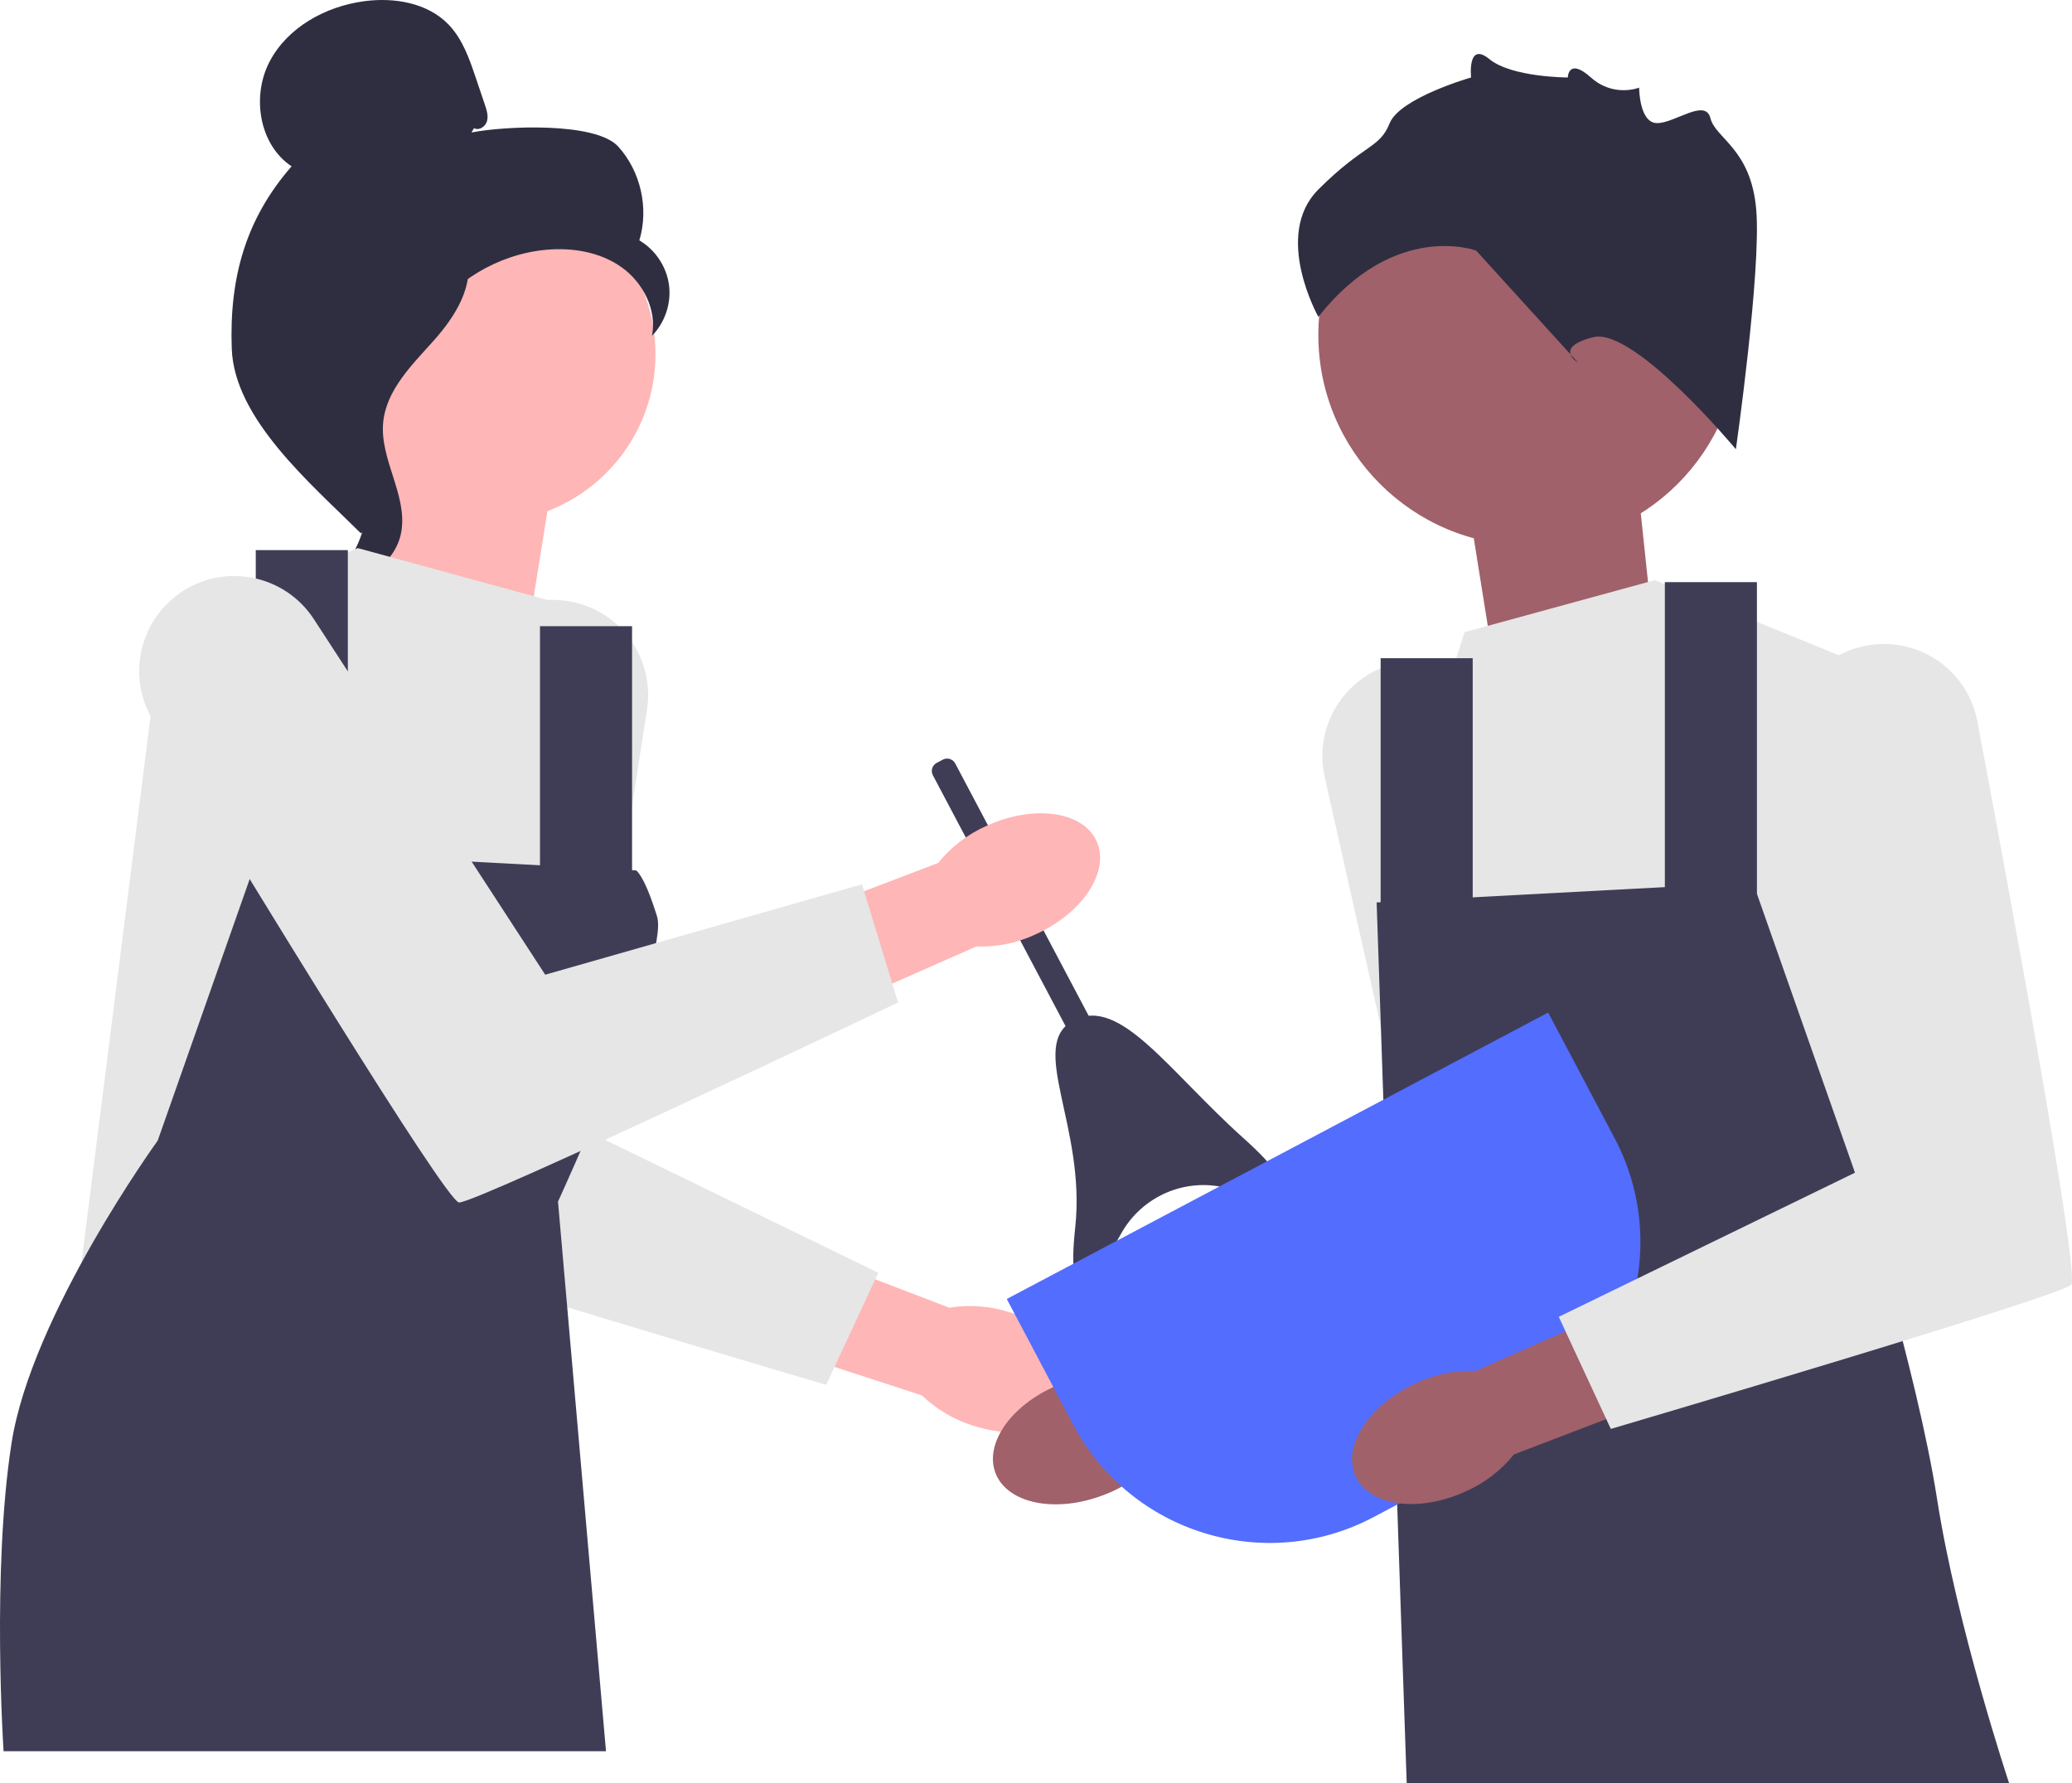 <svg xmlns="http://www.w3.org/2000/svg" width="713.526" height="614" viewBox="0 0 713.526 614" xmlns:xlink="http://www.w3.org/1999/xlink"><g><path id="uuid-0cad5e93-2d15-4fdd-8268-876a8a194bb8-514" d="M347.873,451.902c16.985,5.299,28.02,18.358,24.645,29.167-3.374,10.809-19.877,15.273-36.867,9.97-6.816-2.025-13.048-5.653-18.175-10.581l-71.685-23.361,11.679-33.406,69.428,26.576c7.021-1.138,14.213-.578,20.973,1.634Z" fill="#ffb6b6"/><path d="M194.305,206.79h-0c-17.093-2.024-32.831,9.528-36.015,26.443-11.357,60.333-35.479,190.8-32.303,193.976,4.136,4.136,158.531,49.627,158.531,49.627l17.921-38.599-102.011-49.627,22.372-144.302c2.84-18.319-10.086-35.338-28.495-37.519Z" fill="#e6e6e6"/></g><g><path id="uuid-0ff57380-e4ac-4dac-ba07-d0dae17f701d-515" d="M380.312,514.658c-16.573,6.474-33.348,3.169-37.466-7.379-4.118-10.548,5.979-24.343,22.559-30.817,6.588-2.677,13.721-3.737,20.802-3.092l70.569-26.542,11.749,33.381-70.816,22.622c-4.772,5.275-10.737,9.331-17.398,11.827Z" fill="#a0616a"/><path d="M482.08,228.147h0c16.918-3.169,33.397,7.3,37.711,23.963,15.386,59.433,48.221,187.984,45.265,191.367-3.848,4.404-154.837,60.168-154.837,60.168l-20.474-37.307,98.445-56.37-32.019-142.472c-4.065-18.087,7.688-35.936,25.909-39.349Z" fill="#e6e6e6"/></g><polygon points="182.197 215.457 190.605 162.907 133.851 139.785 125.443 219.661 182.197 215.457" fill="#ffb6b6"/><polygon points="513.663 223.728 505.255 171.178 562.009 148.056 570.417 227.932 513.663 223.728" fill="#a0616a"/><g><circle cx="167.855" cy="121.925" r="57.875" fill="#ffb6b6"/><path d="M163.236,44.116c1.675,.978,3.918-.501,4.455-2.365s-.089-3.842-.709-5.679l-3.123-9.249c-2.215-6.56-4.565-13.348-9.362-18.341C147.258,.946,135.753-.971,125.396,.418c-13.3,1.784-26.423,8.986-32.607,20.895-6.184,11.909-3.551,28.527,7.623,35.958-15.926,18.254-21.478,38.598-20.601,62.807,.877,24.209,27.259,46.49,44.463,63.544,3.842-2.329,7.335-13.244,5.222-17.209-2.113-3.965,.914-8.559-1.702-12.211-2.617-3.652-4.806,2.163-2.16-1.468,1.669-2.292-4.846-7.564-2.365-8.935,12.001-6.634,15.993-21.593,23.531-33.049,9.092-13.817,24.653-23.175,41.12-24.727,9.071-.855,18.653,.694,26.088,5.96,7.435,5.266,12.249,14.677,10.525,23.624,4.465-4.534,6.688-11.179,5.85-17.487s-4.72-12.142-10.214-15.352c3.341-11.048,.479-23.757-7.276-32.307-7.755-8.55-39.211-7.093-50.532-4.843" fill="#2f2e41"/><path d="M161.478,86.357c-14.994,1.619-25.821,14.607-34.963,26.602-5.269,6.914-10.789,14.548-10.656,23.24,.134,8.787,6.009,16.325,8.817,24.652,4.59,13.612,.117,29.807-10.809,39.134,10.795,2.049,22.466-6.046,24.329-16.875,2.17-12.606-7.387-24.773-6.255-37.514,.997-11.225,9.843-19.864,17.363-28.257,7.52-8.393,14.583-19.53,11.124-30.256" fill="#2f2e41"/></g><path d="M188.754,206.645l-65.523-17.921-67.548,27.571-28.949,228.836,165.423,5.514v-36.911s28.949-36.151,23.435-88.535l-5.514-52.384-21.324-66.169Z" fill="#e6e6e6"/><path d="M219.038,299.696l-129.582-6.893-35.152,99.943S10.88,452.712,3.987,496.825s-2.757,106.147-2.757,106.147H208.683l-16.526-189.238s38.582-83.71,34.11-98.185c-4.472-14.475-7.229-15.853-7.229-15.853Z" fill="#3f3d56"/><rect x="88.078" y="189.413" width="31.706" height="117.175" fill="#3f3d56"/><rect x="185.953" y="215.606" width="31.706" height="96.497" fill="#3f3d56"/><path d="M504.35,217.673l65.523-17.921,67.548,27.571,28.949,228.836-165.423,5.514v-36.911s-16.922-37.736-.689-87.846c15.853-48.938-17.232-53.073-17.232-53.073l21.324-66.169Z" fill="#e6e6e6"/><path d="M474.065,310.724l129.582-6.893,35.152,99.943s21.367,68.237,28.26,112.35,24.814,97.875,24.814,97.875h-207.452l-6.22-181.966-4.136-121.31Z" fill="#3f3d56"/><rect x="573.319" y="200.442" width="31.706" height="117.175" transform="translate(1178.345 518.058) rotate(-180)" fill="#3f3d56"/><rect x="475.444" y="226.634" width="31.706" height="96.497" transform="translate(982.594 549.764) rotate(-180)" fill="#3f3d56"/><circle cx="526.48" cy="115.356" r="72.487" fill="#a0616a"/><path d="M597.78,154.679s-35.07-42.084-49.098-38.577-5.26,8.767-5.26,8.767l-35.07-38.577s-28.056-10.521-54.358,22.795c0,0-15.781-28.056,0-43.837,15.781-15.781,21.042-14.028,24.549-22.795,3.507-8.767,28.056-15.781,28.056-15.781,0,0-1.408-12.62,6.31-6.31,7.718,6.31,26.993,6.31,26.993,6.31,0,0,.11-7.014,7.953,0,7.842,7.014,16.61,3.507,16.61,3.507,0,0,0,12.136,6.137,12.205s16.658-8.698,18.412-1.684c1.753,7.014,14.028,10.521,15.781,31.563,1.753,21.042-7.014,82.414-7.014,82.414Z" fill="#2f2e41"/><g><path d="M293.985,312.204h120.024v8.703h-120.024c-1.742,0-3.157-1.414-3.157-3.157v-2.39c0-1.742,1.414-3.157,3.157-3.157Z" transform="translate(467.451 -142.981) rotate(62.122)" fill="#3f3d56"/><path d="M422.44,409.06c-14.278-3.681-29.215,2.837-36.38,15.724-8.972,16.137-19.221,29.376-15.789-2.176,3.778-34.735-16.599-62.789-.585-71.261,16.014-8.471,32.55,17.274,58.578,40.584,24.123,21.604,10.212,21.263-5.824,17.128Z" fill="#3f3d56"/></g><g><path id="uuid-8a6d9a0c-21d4-418f-b978-ee87cdca3434-516" d="M339.796,284.332c16.185-7.39,33.118-5.029,37.82,5.272,4.702,10.301-4.608,24.64-20.801,32.03-6.428,3.041-13.49,4.498-20.596,4.25l-68.974,30.447-13.598-32.672,69.44-26.546c4.469-5.534,10.199-9.916,16.709-12.781Z" fill="#ffb6b6"/><path d="M61.845,204.293l-0,0c-14.08,9.9-18.09,29.007-9.172,43.729,31.809,52.509,100.921,165.766,105.406,166.011,5.84,.32,151.178-68.848,151.178-68.848l-12.416-40.705-109.088,31.126-79.648-122.392c-10.111-15.538-31.096-19.585-46.26-8.922Z" fill="#e6e6e6"/></g><path d="M363.783,390.679h210.915v48.946c0,42.221-34.278,76.5-76.5,76.5h-57.915c-42.221,0-76.5-34.278-76.5-76.5v-48.946h0Z" transform="translate(-157.548 272.028) rotate(-27.878)" fill="#536dfe"/><path id="uuid-2a872263-818a-415e-b1e5-3dd60f2f0b07-517" d="M504.649,513.56c-16.184,7.393-33.118,5.034-37.821-5.266-4.703-10.301,4.605-24.64,20.796-32.033,6.427-3.042,13.489-4.5,20.596-4.253l68.97-30.457,13.603,32.67-69.436,26.556c-4.468,5.534-10.197,9.918-16.707,12.784Z" fill="#a0616a"/><path d="M644.922,221.954h0c17.093-2.024,32.831,9.528,36.015,26.443,11.357,60.333,35.479,190.8,32.303,193.976-4.136,4.136-158.531,49.627-158.531,49.627l-17.921-38.599,102.011-49.627-22.372-144.302c-2.84-18.319,10.086-35.338,28.495-37.519Z" fill="#e6e6e6"/></svg>